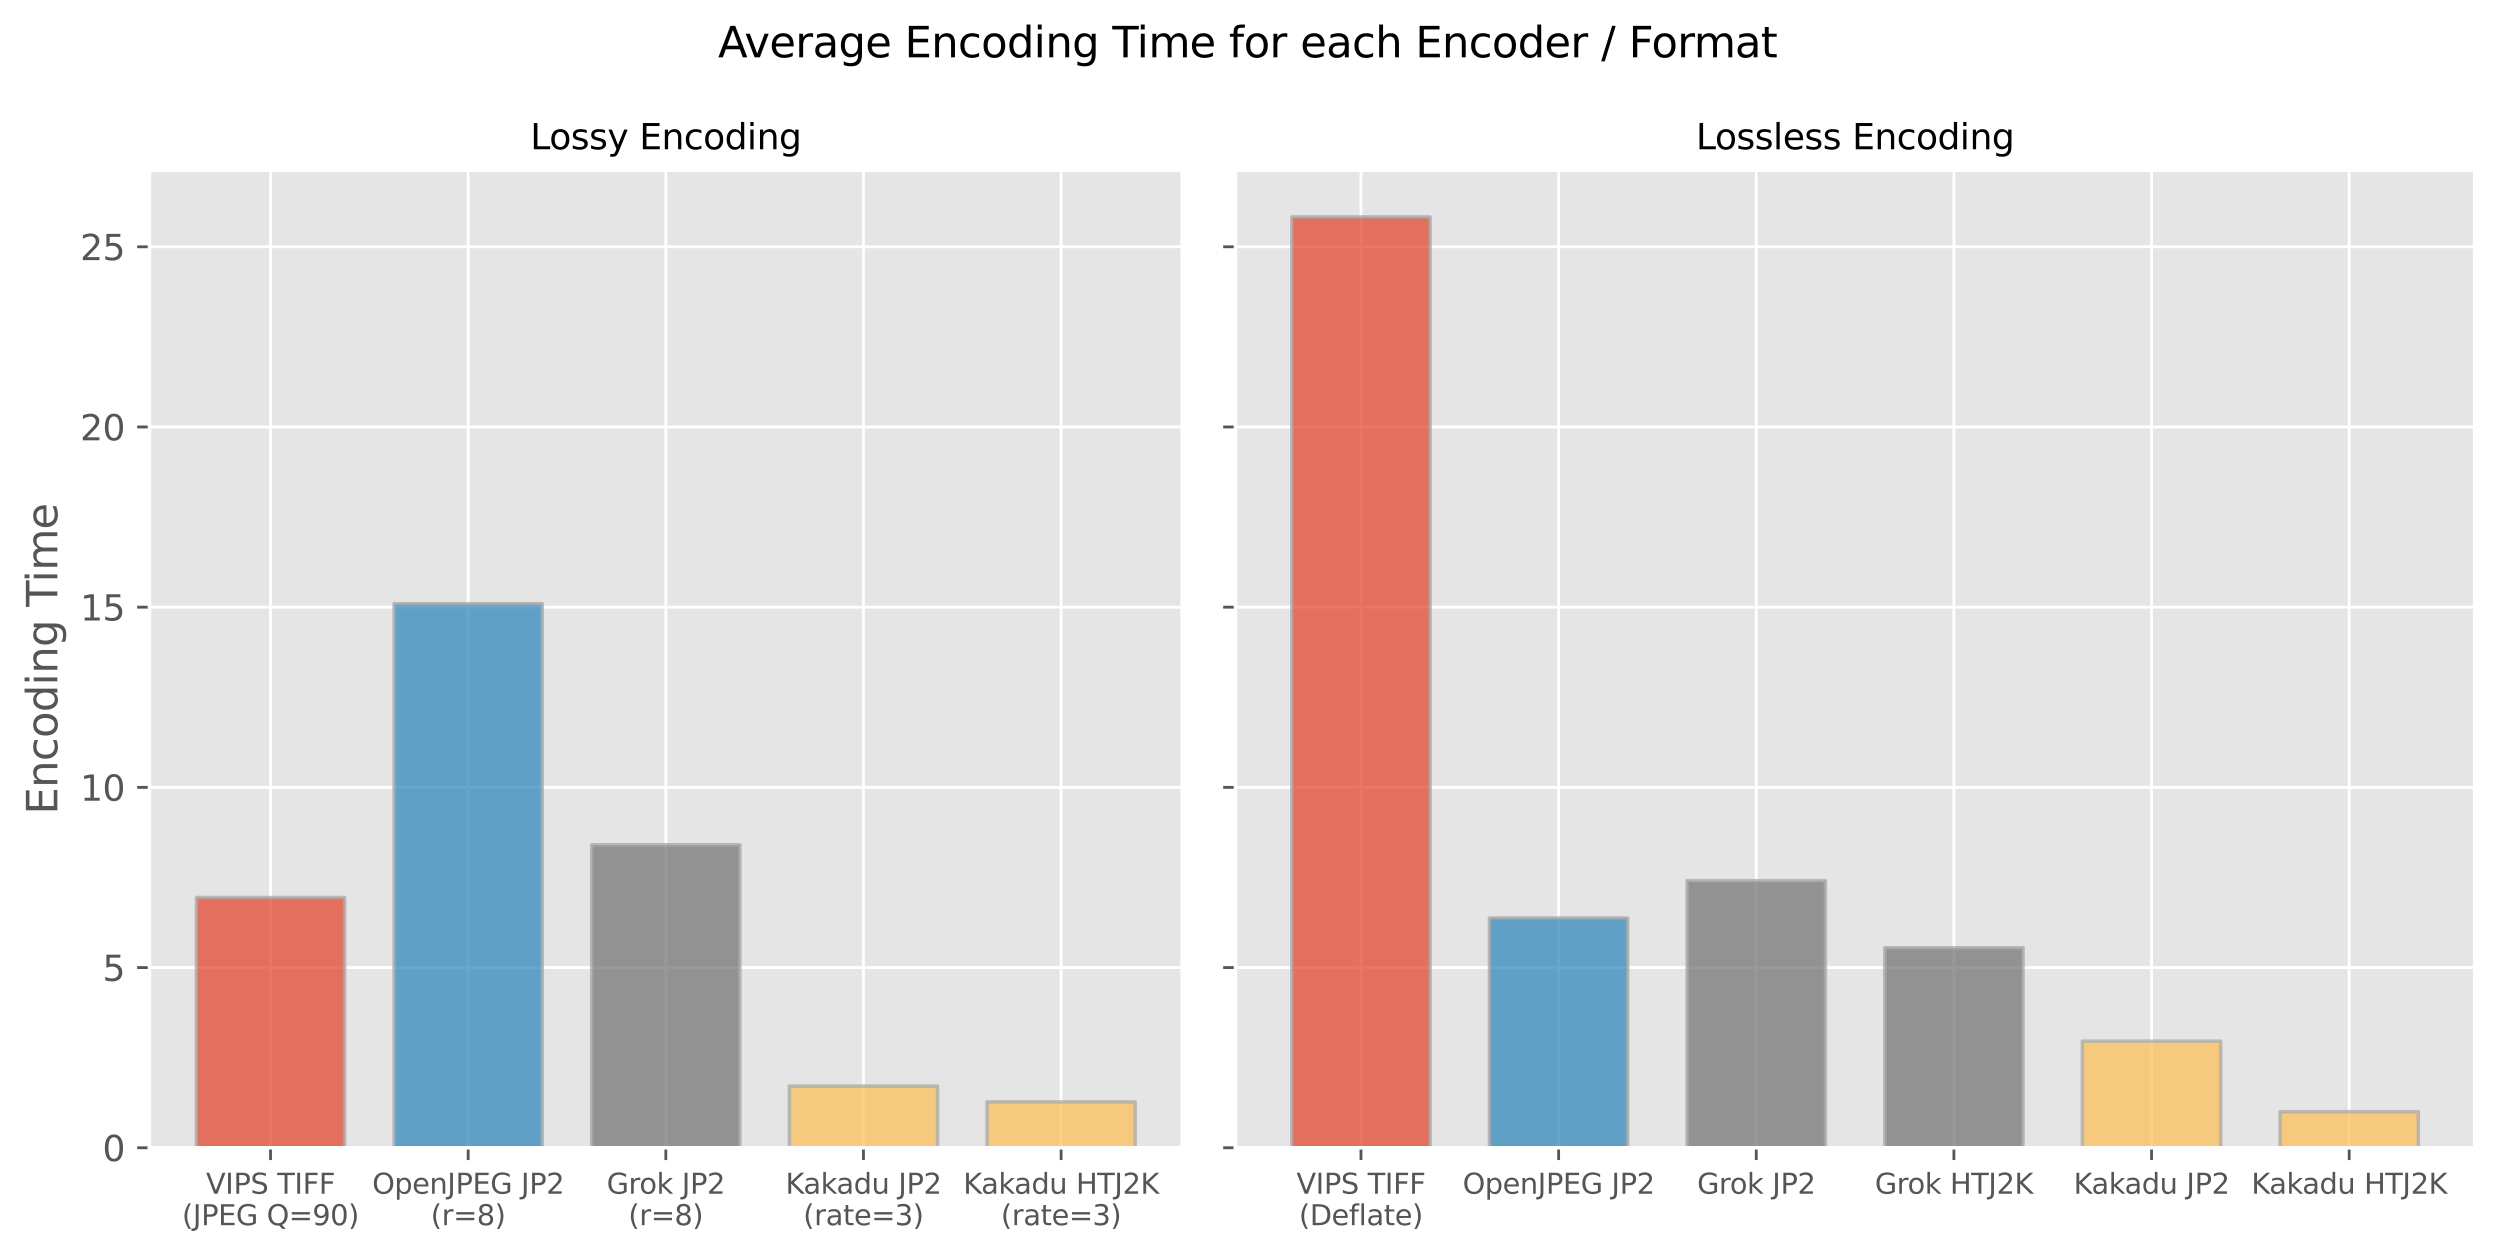 <?xml version="1.0" encoding="utf-8" standalone="no"?>
<!DOCTYPE svg PUBLIC "-//W3C//DTD SVG 1.1//EN"
  "http://www.w3.org/Graphics/SVG/1.1/DTD/svg11.dtd">
<svg xmlns:xlink="http://www.w3.org/1999/xlink" width="711.489pt" height="357.549pt" viewBox="0 0 711.489 357.549" xmlns="http://www.w3.org/2000/svg" version="1.1">
 <defs>
  <style type="text/css">*{stroke-linejoin: round; stroke-linecap: butt}</style>
 </defs>
 <g id="figure_1">
  <g id="patch_1">
   <path d="M 0 357.549 
L 711.489 357.549 
L 711.489 0 
L 0 0 
z
" style="fill: #ffffff"/>
  </g>
  <g id="axes_1">
   <g id="patch_2">
    <path d="M 42.539 326.648 
L 336.439 326.648 
L 336.439 48.48 
L 42.539 48.48 
z
" style="fill: #e5e5e5"/>
   </g>
   <g id="matplotlib.axis_1">
    <g id="xtick_1">
     <g id="line2d_1">
      <path d="M 76.991 326.648 
L 76.991 48.48 
" clip-path="url(#p2288e9f9f1)" style="fill: none; stroke: #ffffff; stroke-width: 0.8; stroke-linecap: square"/>
     </g>
     <g id="line2d_2">
      <defs>
       <path id="m361a47bf41" d="M 0 0 
L 0 3.5 
" style="stroke: #555555; stroke-width: 0.8"/>
      </defs>
      <g>
       <use xlink:href="#m361a47bf41" x="76.991" y="326.648" style="fill: #555555; stroke: #555555; stroke-width: 0.8"/>
      </g>
     </g>
     <g id="text_1">
      <!-- VIPS TIFF -->
      <g style="fill: #555555" transform="translate(58.628 339.727)scale(0.08 -0.08)">
       <defs>
        <path id="DejaVuSans-56" d="M 1831 0 
L 50 4666 
L 709 4666 
L 2188 738 
L 3669 4666 
L 4325 4666 
L 2547 0 
L 1831 0 
z
" transform="scale(0.016)"/>
        <path id="DejaVuSans-49" d="M 628 4666 
L 1259 4666 
L 1259 0 
L 628 0 
L 628 4666 
z
" transform="scale(0.016)"/>
        <path id="DejaVuSans-50" d="M 1259 4147 
L 1259 2394 
L 2053 2394 
Q 2494 2394 2734 2622 
Q 2975 2850 2975 3272 
Q 2975 3691 2734 3919 
Q 2494 4147 2053 4147 
L 1259 4147 
z
M 628 4666 
L 2053 4666 
Q 2838 4666 3239 4311 
Q 3641 3956 3641 3272 
Q 3641 2581 3239 2228 
Q 2838 1875 2053 1875 
L 1259 1875 
L 1259 0 
L 628 0 
L 628 4666 
z
" transform="scale(0.016)"/>
        <path id="DejaVuSans-53" d="M 3425 4513 
L 3425 3897 
Q 3066 4069 2747 4153 
Q 2428 4238 2131 4238 
Q 1616 4238 1336 4038 
Q 1056 3838 1056 3469 
Q 1056 3159 1242 3001 
Q 1428 2844 1947 2747 
L 2328 2669 
Q 3034 2534 3370 2195 
Q 3706 1856 3706 1288 
Q 3706 609 3251 259 
Q 2797 -91 1919 -91 
Q 1588 -91 1214 -16 
Q 841 59 441 206 
L 441 856 
Q 825 641 1194 531 
Q 1563 422 1919 422 
Q 2459 422 2753 634 
Q 3047 847 3047 1241 
Q 3047 1584 2836 1778 
Q 2625 1972 2144 2069 
L 1759 2144 
Q 1053 2284 737 2584 
Q 422 2884 422 3419 
Q 422 4038 858 4394 
Q 1294 4750 2059 4750 
Q 2388 4750 2728 4690 
Q 3069 4631 3425 4513 
z
" transform="scale(0.016)"/>
        <path id="DejaVuSans-20" transform="scale(0.016)"/>
        <path id="DejaVuSans-54" d="M -19 4666 
L 3928 4666 
L 3928 4134 
L 2272 4134 
L 2272 0 
L 1638 0 
L 1638 4134 
L -19 4134 
L -19 4666 
z
" transform="scale(0.016)"/>
        <path id="DejaVuSans-46" d="M 628 4666 
L 3309 4666 
L 3309 4134 
L 1259 4134 
L 1259 2759 
L 3109 2759 
L 3109 2228 
L 1259 2228 
L 1259 0 
L 628 0 
L 628 4666 
z
" transform="scale(0.016)"/>
       </defs>
       <use xlink:href="#DejaVuSans-56"/>
       <use xlink:href="#DejaVuSans-49" x="68.408"/>
       <use xlink:href="#DejaVuSans-50" x="97.9"/>
       <use xlink:href="#DejaVuSans-53" x="158.203"/>
       <use xlink:href="#DejaVuSans-20" x="221.68"/>
       <use xlink:href="#DejaVuSans-54" x="253.467"/>
       <use xlink:href="#DejaVuSans-49" x="314.551"/>
       <use xlink:href="#DejaVuSans-46" x="344.043"/>
       <use xlink:href="#DejaVuSans-46" x="401.562"/>
      </g>
      <!-- (JPEG Q=90) -->
      <g style="fill: #555555" transform="translate(51.789 348.685)scale(0.08 -0.08)">
       <defs>
        <path id="DejaVuSans-28" d="M 1984 4856 
Q 1566 4138 1362 3434 
Q 1159 2731 1159 2009 
Q 1159 1288 1364 580 
Q 1569 -128 1984 -844 
L 1484 -844 
Q 1016 -109 783 600 
Q 550 1309 550 2009 
Q 550 2706 781 3412 
Q 1013 4119 1484 4856 
L 1984 4856 
z
" transform="scale(0.016)"/>
        <path id="DejaVuSans-4a" d="M 628 4666 
L 1259 4666 
L 1259 325 
Q 1259 -519 939 -900 
Q 619 -1281 -91 -1281 
L -331 -1281 
L -331 -750 
L -134 -750 
Q 284 -750 456 -515 
Q 628 -281 628 325 
L 628 4666 
z
" transform="scale(0.016)"/>
        <path id="DejaVuSans-45" d="M 628 4666 
L 3578 4666 
L 3578 4134 
L 1259 4134 
L 1259 2753 
L 3481 2753 
L 3481 2222 
L 1259 2222 
L 1259 531 
L 3634 531 
L 3634 0 
L 628 0 
L 628 4666 
z
" transform="scale(0.016)"/>
        <path id="DejaVuSans-47" d="M 3809 666 
L 3809 1919 
L 2778 1919 
L 2778 2438 
L 4434 2438 
L 4434 434 
Q 4069 175 3628 42 
Q 3188 -91 2688 -91 
Q 1594 -91 976 548 
Q 359 1188 359 2328 
Q 359 3472 976 4111 
Q 1594 4750 2688 4750 
Q 3144 4750 3555 4637 
Q 3966 4525 4313 4306 
L 4313 3634 
Q 3963 3931 3569 4081 
Q 3175 4231 2741 4231 
Q 1884 4231 1454 3753 
Q 1025 3275 1025 2328 
Q 1025 1384 1454 906 
Q 1884 428 2741 428 
Q 3075 428 3337 486 
Q 3600 544 3809 666 
z
" transform="scale(0.016)"/>
        <path id="DejaVuSans-51" d="M 2522 4238 
Q 1834 4238 1429 3725 
Q 1025 3213 1025 2328 
Q 1025 1447 1429 934 
Q 1834 422 2522 422 
Q 3209 422 3611 934 
Q 4013 1447 4013 2328 
Q 4013 3213 3611 3725 
Q 3209 4238 2522 4238 
z
M 3406 84 
L 4238 -825 
L 3475 -825 
L 2784 -78 
Q 2681 -84 2626 -87 
Q 2572 -91 2522 -91 
Q 1538 -91 948 567 
Q 359 1225 359 2328 
Q 359 3434 948 4092 
Q 1538 4750 2522 4750 
Q 3503 4750 4090 4092 
Q 4678 3434 4678 2328 
Q 4678 1516 4351 937 
Q 4025 359 3406 84 
z
" transform="scale(0.016)"/>
        <path id="DejaVuSans-3d" d="M 678 2906 
L 4684 2906 
L 4684 2381 
L 678 2381 
L 678 2906 
z
M 678 1631 
L 4684 1631 
L 4684 1100 
L 678 1100 
L 678 1631 
z
" transform="scale(0.016)"/>
        <path id="DejaVuSans-39" d="M 703 97 
L 703 672 
Q 941 559 1184 500 
Q 1428 441 1663 441 
Q 2288 441 2617 861 
Q 2947 1281 2994 2138 
Q 2813 1869 2534 1725 
Q 2256 1581 1919 1581 
Q 1219 1581 811 2004 
Q 403 2428 403 3163 
Q 403 3881 828 4315 
Q 1253 4750 1959 4750 
Q 2769 4750 3195 4129 
Q 3622 3509 3622 2328 
Q 3622 1225 3098 567 
Q 2575 -91 1691 -91 
Q 1453 -91 1209 -44 
Q 966 3 703 97 
z
M 1959 2075 
Q 2384 2075 2632 2365 
Q 2881 2656 2881 3163 
Q 2881 3666 2632 3958 
Q 2384 4250 1959 4250 
Q 1534 4250 1286 3958 
Q 1038 3666 1038 3163 
Q 1038 2656 1286 2365 
Q 1534 2075 1959 2075 
z
" transform="scale(0.016)"/>
        <path id="DejaVuSans-30" d="M 2034 4250 
Q 1547 4250 1301 3770 
Q 1056 3291 1056 2328 
Q 1056 1369 1301 889 
Q 1547 409 2034 409 
Q 2525 409 2770 889 
Q 3016 1369 3016 2328 
Q 3016 3291 2770 3770 
Q 2525 4250 2034 4250 
z
M 2034 4750 
Q 2819 4750 3233 4129 
Q 3647 3509 3647 2328 
Q 3647 1150 3233 529 
Q 2819 -91 2034 -91 
Q 1250 -91 836 529 
Q 422 1150 422 2328 
Q 422 3509 836 4129 
Q 1250 4750 2034 4750 
z
" transform="scale(0.016)"/>
        <path id="DejaVuSans-29" d="M 513 4856 
L 1013 4856 
Q 1481 4119 1714 3412 
Q 1947 2706 1947 2009 
Q 1947 1309 1714 600 
Q 1481 -109 1013 -844 
L 513 -844 
Q 928 -128 1133 580 
Q 1338 1288 1338 2009 
Q 1338 2731 1133 3434 
Q 928 4138 513 4856 
z
" transform="scale(0.016)"/>
       </defs>
       <use xlink:href="#DejaVuSans-28"/>
       <use xlink:href="#DejaVuSans-4a" x="39.014"/>
       <use xlink:href="#DejaVuSans-50" x="68.506"/>
       <use xlink:href="#DejaVuSans-45" x="128.809"/>
       <use xlink:href="#DejaVuSans-47" x="191.992"/>
       <use xlink:href="#DejaVuSans-20" x="269.482"/>
       <use xlink:href="#DejaVuSans-51" x="301.27"/>
       <use xlink:href="#DejaVuSans-3d" x="379.98"/>
       <use xlink:href="#DejaVuSans-39" x="463.77"/>
       <use xlink:href="#DejaVuSans-30" x="527.393"/>
       <use xlink:href="#DejaVuSans-29" x="591.016"/>
      </g>
     </g>
    </g>
    <g id="xtick_2">
     <g id="line2d_3">
      <path d="M 133.24 326.648 
L 133.24 48.48 
" clip-path="url(#p2288e9f9f1)" style="fill: none; stroke: #ffffff; stroke-width: 0.8; stroke-linecap: square"/>
     </g>
     <g id="line2d_4">
      <g>
       <use xlink:href="#m361a47bf41" x="133.24" y="326.648" style="fill: #555555; stroke: #555555; stroke-width: 0.8"/>
      </g>
     </g>
     <g id="text_2">
      <!-- OpenJPEG JP2 -->
      <g style="fill: #555555" transform="translate(105.929 339.727)scale(0.08 -0.08)">
       <defs>
        <path id="DejaVuSans-4f" d="M 2522 4238 
Q 1834 4238 1429 3725 
Q 1025 3213 1025 2328 
Q 1025 1447 1429 934 
Q 1834 422 2522 422 
Q 3209 422 3611 934 
Q 4013 1447 4013 2328 
Q 4013 3213 3611 3725 
Q 3209 4238 2522 4238 
z
M 2522 4750 
Q 3503 4750 4090 4092 
Q 4678 3434 4678 2328 
Q 4678 1225 4090 567 
Q 3503 -91 2522 -91 
Q 1538 -91 948 565 
Q 359 1222 359 2328 
Q 359 3434 948 4092 
Q 1538 4750 2522 4750 
z
" transform="scale(0.016)"/>
        <path id="DejaVuSans-70" d="M 1159 525 
L 1159 -1331 
L 581 -1331 
L 581 3500 
L 1159 3500 
L 1159 2969 
Q 1341 3281 1617 3432 
Q 1894 3584 2278 3584 
Q 2916 3584 3314 3078 
Q 3713 2572 3713 1747 
Q 3713 922 3314 415 
Q 2916 -91 2278 -91 
Q 1894 -91 1617 61 
Q 1341 213 1159 525 
z
M 3116 1747 
Q 3116 2381 2855 2742 
Q 2594 3103 2138 3103 
Q 1681 3103 1420 2742 
Q 1159 2381 1159 1747 
Q 1159 1113 1420 752 
Q 1681 391 2138 391 
Q 2594 391 2855 752 
Q 3116 1113 3116 1747 
z
" transform="scale(0.016)"/>
        <path id="DejaVuSans-65" d="M 3597 1894 
L 3597 1613 
L 953 1613 
Q 991 1019 1311 708 
Q 1631 397 2203 397 
Q 2534 397 2845 478 
Q 3156 559 3463 722 
L 3463 178 
Q 3153 47 2828 -22 
Q 2503 -91 2169 -91 
Q 1331 -91 842 396 
Q 353 884 353 1716 
Q 353 2575 817 3079 
Q 1281 3584 2069 3584 
Q 2775 3584 3186 3129 
Q 3597 2675 3597 1894 
z
M 3022 2063 
Q 3016 2534 2758 2815 
Q 2500 3097 2075 3097 
Q 1594 3097 1305 2825 
Q 1016 2553 972 2059 
L 3022 2063 
z
" transform="scale(0.016)"/>
        <path id="DejaVuSans-6e" d="M 3513 2113 
L 3513 0 
L 2938 0 
L 2938 2094 
Q 2938 2591 2744 2837 
Q 2550 3084 2163 3084 
Q 1697 3084 1428 2787 
Q 1159 2491 1159 1978 
L 1159 0 
L 581 0 
L 581 3500 
L 1159 3500 
L 1159 2956 
Q 1366 3272 1645 3428 
Q 1925 3584 2291 3584 
Q 2894 3584 3203 3211 
Q 3513 2838 3513 2113 
z
" transform="scale(0.016)"/>
        <path id="DejaVuSans-32" d="M 1228 531 
L 3431 531 
L 3431 0 
L 469 0 
L 469 531 
Q 828 903 1448 1529 
Q 2069 2156 2228 2338 
Q 2531 2678 2651 2914 
Q 2772 3150 2772 3378 
Q 2772 3750 2511 3984 
Q 2250 4219 1831 4219 
Q 1534 4219 1204 4116 
Q 875 4013 500 3803 
L 500 4441 
Q 881 4594 1212 4672 
Q 1544 4750 1819 4750 
Q 2544 4750 2975 4387 
Q 3406 4025 3406 3419 
Q 3406 3131 3298 2873 
Q 3191 2616 2906 2266 
Q 2828 2175 2409 1742 
Q 1991 1309 1228 531 
z
" transform="scale(0.016)"/>
       </defs>
       <use xlink:href="#DejaVuSans-4f"/>
       <use xlink:href="#DejaVuSans-70" x="78.711"/>
       <use xlink:href="#DejaVuSans-65" x="142.188"/>
       <use xlink:href="#DejaVuSans-6e" x="203.711"/>
       <use xlink:href="#DejaVuSans-4a" x="267.09"/>
       <use xlink:href="#DejaVuSans-50" x="296.582"/>
       <use xlink:href="#DejaVuSans-45" x="356.885"/>
       <use xlink:href="#DejaVuSans-47" x="420.068"/>
       <use xlink:href="#DejaVuSans-20" x="497.559"/>
       <use xlink:href="#DejaVuSans-4a" x="529.346"/>
       <use xlink:href="#DejaVuSans-50" x="558.838"/>
       <use xlink:href="#DejaVuSans-32" x="619.141"/>
      </g>
      <!-- (r=8) -->
      <g style="fill: #555555" transform="translate(122.577 348.685)scale(0.08 -0.08)">
       <defs>
        <path id="DejaVuSans-72" d="M 2631 2963 
Q 2534 3019 2420 3045 
Q 2306 3072 2169 3072 
Q 1681 3072 1420 2755 
Q 1159 2438 1159 1844 
L 1159 0 
L 581 0 
L 581 3500 
L 1159 3500 
L 1159 2956 
Q 1341 3275 1631 3429 
Q 1922 3584 2338 3584 
Q 2397 3584 2469 3576 
Q 2541 3569 2628 3553 
L 2631 2963 
z
" transform="scale(0.016)"/>
        <path id="DejaVuSans-38" d="M 2034 2216 
Q 1584 2216 1326 1975 
Q 1069 1734 1069 1313 
Q 1069 891 1326 650 
Q 1584 409 2034 409 
Q 2484 409 2743 651 
Q 3003 894 3003 1313 
Q 3003 1734 2745 1975 
Q 2488 2216 2034 2216 
z
M 1403 2484 
Q 997 2584 770 2862 
Q 544 3141 544 3541 
Q 544 4100 942 4425 
Q 1341 4750 2034 4750 
Q 2731 4750 3128 4425 
Q 3525 4100 3525 3541 
Q 3525 3141 3298 2862 
Q 3072 2584 2669 2484 
Q 3125 2378 3379 2068 
Q 3634 1759 3634 1313 
Q 3634 634 3220 271 
Q 2806 -91 2034 -91 
Q 1263 -91 848 271 
Q 434 634 434 1313 
Q 434 1759 690 2068 
Q 947 2378 1403 2484 
z
M 1172 3481 
Q 1172 3119 1398 2916 
Q 1625 2713 2034 2713 
Q 2441 2713 2670 2916 
Q 2900 3119 2900 3481 
Q 2900 3844 2670 4047 
Q 2441 4250 2034 4250 
Q 1625 4250 1398 4047 
Q 1172 3844 1172 3481 
z
" transform="scale(0.016)"/>
       </defs>
       <use xlink:href="#DejaVuSans-28"/>
       <use xlink:href="#DejaVuSans-72" x="39.014"/>
       <use xlink:href="#DejaVuSans-3d" x="80.127"/>
       <use xlink:href="#DejaVuSans-38" x="163.916"/>
       <use xlink:href="#DejaVuSans-29" x="227.539"/>
      </g>
     </g>
    </g>
    <g id="xtick_3">
     <g id="line2d_5">
      <path d="M 189.489 326.648 
L 189.489 48.48 
" clip-path="url(#p2288e9f9f1)" style="fill: none; stroke: #ffffff; stroke-width: 0.8; stroke-linecap: square"/>
     </g>
     <g id="line2d_6">
      <g>
       <use xlink:href="#m361a47bf41" x="189.489" y="326.648" style="fill: #555555; stroke: #555555; stroke-width: 0.8"/>
      </g>
     </g>
     <g id="text_3">
      <!-- Grok JP2 -->
      <g style="fill: #555555" transform="translate(172.663 339.727)scale(0.08 -0.08)">
       <defs>
        <path id="DejaVuSans-6f" d="M 1959 3097 
Q 1497 3097 1228 2736 
Q 959 2375 959 1747 
Q 959 1119 1226 758 
Q 1494 397 1959 397 
Q 2419 397 2687 759 
Q 2956 1122 2956 1747 
Q 2956 2369 2687 2733 
Q 2419 3097 1959 3097 
z
M 1959 3584 
Q 2709 3584 3137 3096 
Q 3566 2609 3566 1747 
Q 3566 888 3137 398 
Q 2709 -91 1959 -91 
Q 1206 -91 779 398 
Q 353 888 353 1747 
Q 353 2609 779 3096 
Q 1206 3584 1959 3584 
z
" transform="scale(0.016)"/>
        <path id="DejaVuSans-6b" d="M 581 4863 
L 1159 4863 
L 1159 1991 
L 2875 3500 
L 3609 3500 
L 1753 1863 
L 3688 0 
L 2938 0 
L 1159 1709 
L 1159 0 
L 581 0 
L 581 4863 
z
" transform="scale(0.016)"/>
       </defs>
       <use xlink:href="#DejaVuSans-47"/>
       <use xlink:href="#DejaVuSans-72" x="77.49"/>
       <use xlink:href="#DejaVuSans-6f" x="116.354"/>
       <use xlink:href="#DejaVuSans-6b" x="177.535"/>
       <use xlink:href="#DejaVuSans-20" x="235.445"/>
       <use xlink:href="#DejaVuSans-4a" x="267.232"/>
       <use xlink:href="#DejaVuSans-50" x="296.725"/>
       <use xlink:href="#DejaVuSans-32" x="357.027"/>
      </g>
      <!-- (r=8) -->
      <g style="fill: #555555" transform="translate(178.826 348.685)scale(0.08 -0.08)">
       <use xlink:href="#DejaVuSans-28"/>
       <use xlink:href="#DejaVuSans-72" x="39.014"/>
       <use xlink:href="#DejaVuSans-3d" x="80.127"/>
       <use xlink:href="#DejaVuSans-38" x="163.916"/>
       <use xlink:href="#DejaVuSans-29" x="227.539"/>
      </g>
     </g>
    </g>
    <g id="xtick_4">
     <g id="line2d_7">
      <path d="M 245.737 326.648 
L 245.737 48.48 
" clip-path="url(#p2288e9f9f1)" style="fill: none; stroke: #ffffff; stroke-width: 0.8; stroke-linecap: square"/>
     </g>
     <g id="line2d_8">
      <g>
       <use xlink:href="#m361a47bf41" x="245.737" y="326.648" style="fill: #555555; stroke: #555555; stroke-width: 0.8"/>
      </g>
     </g>
     <g id="text_4">
      <!-- Kakadu JP2 -->
      <g style="fill: #555555" transform="translate(223.553 339.727)scale(0.08 -0.08)">
       <defs>
        <path id="DejaVuSans-4b" d="M 628 4666 
L 1259 4666 
L 1259 2694 
L 3353 4666 
L 4166 4666 
L 1850 2491 
L 4331 0 
L 3500 0 
L 1259 2247 
L 1259 0 
L 628 0 
L 628 4666 
z
" transform="scale(0.016)"/>
        <path id="DejaVuSans-61" d="M 2194 1759 
Q 1497 1759 1228 1600 
Q 959 1441 959 1056 
Q 959 750 1161 570 
Q 1363 391 1709 391 
Q 2188 391 2477 730 
Q 2766 1069 2766 1631 
L 2766 1759 
L 2194 1759 
z
M 3341 1997 
L 3341 0 
L 2766 0 
L 2766 531 
Q 2569 213 2275 61 
Q 1981 -91 1556 -91 
Q 1019 -91 701 211 
Q 384 513 384 1019 
Q 384 1609 779 1909 
Q 1175 2209 1959 2209 
L 2766 2209 
L 2766 2266 
Q 2766 2663 2505 2880 
Q 2244 3097 1772 3097 
Q 1472 3097 1187 3025 
Q 903 2953 641 2809 
L 641 3341 
Q 956 3463 1253 3523 
Q 1550 3584 1831 3584 
Q 2591 3584 2966 3190 
Q 3341 2797 3341 1997 
z
" transform="scale(0.016)"/>
        <path id="DejaVuSans-64" d="M 2906 2969 
L 2906 4863 
L 3481 4863 
L 3481 0 
L 2906 0 
L 2906 525 
Q 2725 213 2448 61 
Q 2172 -91 1784 -91 
Q 1150 -91 751 415 
Q 353 922 353 1747 
Q 353 2572 751 3078 
Q 1150 3584 1784 3584 
Q 2172 3584 2448 3432 
Q 2725 3281 2906 2969 
z
M 947 1747 
Q 947 1113 1208 752 
Q 1469 391 1925 391 
Q 2381 391 2643 752 
Q 2906 1113 2906 1747 
Q 2906 2381 2643 2742 
Q 2381 3103 1925 3103 
Q 1469 3103 1208 2742 
Q 947 2381 947 1747 
z
" transform="scale(0.016)"/>
        <path id="DejaVuSans-75" d="M 544 1381 
L 544 3500 
L 1119 3500 
L 1119 1403 
Q 1119 906 1312 657 
Q 1506 409 1894 409 
Q 2359 409 2629 706 
Q 2900 1003 2900 1516 
L 2900 3500 
L 3475 3500 
L 3475 0 
L 2900 0 
L 2900 538 
Q 2691 219 2414 64 
Q 2138 -91 1772 -91 
Q 1169 -91 856 284 
Q 544 659 544 1381 
z
M 1991 3584 
L 1991 3584 
z
" transform="scale(0.016)"/>
       </defs>
       <use xlink:href="#DejaVuSans-4b"/>
       <use xlink:href="#DejaVuSans-61" x="63.826"/>
       <use xlink:href="#DejaVuSans-6b" x="125.105"/>
       <use xlink:href="#DejaVuSans-61" x="181.266"/>
       <use xlink:href="#DejaVuSans-64" x="242.545"/>
       <use xlink:href="#DejaVuSans-75" x="306.021"/>
       <use xlink:href="#DejaVuSans-20" x="369.4"/>
       <use xlink:href="#DejaVuSans-4a" x="401.188"/>
       <use xlink:href="#DejaVuSans-50" x="430.68"/>
       <use xlink:href="#DejaVuSans-32" x="490.982"/>
      </g>
      <!-- (rate=3) -->
      <g style="fill: #555555" transform="translate(228.594 348.685)scale(0.08 -0.08)">
       <defs>
        <path id="DejaVuSans-74" d="M 1172 4494 
L 1172 3500 
L 2356 3500 
L 2356 3053 
L 1172 3053 
L 1172 1153 
Q 1172 725 1289 603 
Q 1406 481 1766 481 
L 2356 481 
L 2356 0 
L 1766 0 
Q 1100 0 847 248 
Q 594 497 594 1153 
L 594 3053 
L 172 3053 
L 172 3500 
L 594 3500 
L 594 4494 
L 1172 4494 
z
" transform="scale(0.016)"/>
        <path id="DejaVuSans-33" d="M 2597 2516 
Q 3050 2419 3304 2112 
Q 3559 1806 3559 1356 
Q 3559 666 3084 287 
Q 2609 -91 1734 -91 
Q 1441 -91 1130 -33 
Q 819 25 488 141 
L 488 750 
Q 750 597 1062 519 
Q 1375 441 1716 441 
Q 2309 441 2620 675 
Q 2931 909 2931 1356 
Q 2931 1769 2642 2001 
Q 2353 2234 1838 2234 
L 1294 2234 
L 1294 2753 
L 1863 2753 
Q 2328 2753 2575 2939 
Q 2822 3125 2822 3475 
Q 2822 3834 2567 4026 
Q 2313 4219 1838 4219 
Q 1578 4219 1281 4162 
Q 984 4106 628 3988 
L 628 4550 
Q 988 4650 1302 4700 
Q 1616 4750 1894 4750 
Q 2613 4750 3031 4423 
Q 3450 4097 3450 3541 
Q 3450 3153 3228 2886 
Q 3006 2619 2597 2516 
z
" transform="scale(0.016)"/>
       </defs>
       <use xlink:href="#DejaVuSans-28"/>
       <use xlink:href="#DejaVuSans-72" x="39.014"/>
       <use xlink:href="#DejaVuSans-61" x="80.127"/>
       <use xlink:href="#DejaVuSans-74" x="141.406"/>
       <use xlink:href="#DejaVuSans-65" x="180.615"/>
       <use xlink:href="#DejaVuSans-3d" x="242.139"/>
       <use xlink:href="#DejaVuSans-33" x="325.928"/>
       <use xlink:href="#DejaVuSans-29" x="389.551"/>
      </g>
     </g>
    </g>
    <g id="xtick_5">
     <g id="line2d_9">
      <path d="M 301.986 326.648 
L 301.986 48.48 
" clip-path="url(#p2288e9f9f1)" style="fill: none; stroke: #ffffff; stroke-width: 0.8; stroke-linecap: square"/>
     </g>
     <g id="line2d_10">
      <g>
       <use xlink:href="#m361a47bf41" x="301.986" y="326.648" style="fill: #555555; stroke: #555555; stroke-width: 0.8"/>
      </g>
     </g>
     <g id="text_5">
      <!-- Kakadu HTJ2K -->
      <g style="fill: #555555" transform="translate(274.139 339.727)scale(0.08 -0.08)">
       <defs>
        <path id="DejaVuSans-48" d="M 628 4666 
L 1259 4666 
L 1259 2753 
L 3553 2753 
L 3553 4666 
L 4184 4666 
L 4184 0 
L 3553 0 
L 3553 2222 
L 1259 2222 
L 1259 0 
L 628 0 
L 628 4666 
z
" transform="scale(0.016)"/>
       </defs>
       <use xlink:href="#DejaVuSans-4b"/>
       <use xlink:href="#DejaVuSans-61" x="63.826"/>
       <use xlink:href="#DejaVuSans-6b" x="125.105"/>
       <use xlink:href="#DejaVuSans-61" x="181.266"/>
       <use xlink:href="#DejaVuSans-64" x="242.545"/>
       <use xlink:href="#DejaVuSans-75" x="306.021"/>
       <use xlink:href="#DejaVuSans-20" x="369.4"/>
       <use xlink:href="#DejaVuSans-48" x="401.188"/>
       <use xlink:href="#DejaVuSans-54" x="476.383"/>
       <use xlink:href="#DejaVuSans-4a" x="537.467"/>
       <use xlink:href="#DejaVuSans-32" x="566.959"/>
       <use xlink:href="#DejaVuSans-4b" x="630.582"/>
      </g>
      <!-- (rate=3) -->
      <g style="fill: #555555" transform="translate(284.843 348.685)scale(0.08 -0.08)">
       <use xlink:href="#DejaVuSans-28"/>
       <use xlink:href="#DejaVuSans-72" x="39.014"/>
       <use xlink:href="#DejaVuSans-61" x="80.127"/>
       <use xlink:href="#DejaVuSans-74" x="141.406"/>
       <use xlink:href="#DejaVuSans-65" x="180.615"/>
       <use xlink:href="#DejaVuSans-3d" x="242.139"/>
       <use xlink:href="#DejaVuSans-33" x="325.928"/>
       <use xlink:href="#DejaVuSans-29" x="389.551"/>
      </g>
     </g>
    </g>
   </g>
   <g id="matplotlib.axis_2">
    <g id="ytick_1">
     <g id="line2d_11">
      <path d="M 42.539 326.648 
L 336.439 326.648 
" clip-path="url(#p2288e9f9f1)" style="fill: none; stroke: #ffffff; stroke-width: 0.8; stroke-linecap: square"/>
     </g>
     <g id="line2d_12">
      <defs>
       <path id="m542a3a610b" d="M 0 0 
L -3.5 0 
" style="stroke: #555555; stroke-width: 0.8"/>
      </defs>
      <g>
       <use xlink:href="#m542a3a610b" x="42.539" y="326.648" style="fill: #555555; stroke: #555555; stroke-width: 0.8"/>
      </g>
     </g>
     <g id="text_6">
      <!-- 0 -->
      <g style="fill: #555555" transform="translate(29.176 330.447)scale(0.1 -0.1)">
       <use xlink:href="#DejaVuSans-30"/>
      </g>
     </g>
    </g>
    <g id="ytick_2">
     <g id="line2d_13">
      <path d="M 42.539 275.365 
L 336.439 275.365 
" clip-path="url(#p2288e9f9f1)" style="fill: none; stroke: #ffffff; stroke-width: 0.8; stroke-linecap: square"/>
     </g>
     <g id="line2d_14">
      <g>
       <use xlink:href="#m542a3a610b" x="42.539" y="275.365" style="fill: #555555; stroke: #555555; stroke-width: 0.8"/>
      </g>
     </g>
     <g id="text_7">
      <!-- 5 -->
      <g style="fill: #555555" transform="translate(29.176 279.164)scale(0.1 -0.1)">
       <defs>
        <path id="DejaVuSans-35" d="M 691 4666 
L 3169 4666 
L 3169 4134 
L 1269 4134 
L 1269 2991 
Q 1406 3038 1543 3061 
Q 1681 3084 1819 3084 
Q 2600 3084 3056 2656 
Q 3513 2228 3513 1497 
Q 3513 744 3044 326 
Q 2575 -91 1722 -91 
Q 1428 -91 1123 -41 
Q 819 9 494 109 
L 494 744 
Q 775 591 1075 516 
Q 1375 441 1709 441 
Q 2250 441 2565 725 
Q 2881 1009 2881 1497 
Q 2881 1984 2565 2268 
Q 2250 2553 1709 2553 
Q 1456 2553 1204 2497 
Q 953 2441 691 2322 
L 691 4666 
z
" transform="scale(0.016)"/>
       </defs>
       <use xlink:href="#DejaVuSans-35"/>
      </g>
     </g>
    </g>
    <g id="ytick_3">
     <g id="line2d_15">
      <path d="M 42.539 224.081 
L 336.439 224.081 
" clip-path="url(#p2288e9f9f1)" style="fill: none; stroke: #ffffff; stroke-width: 0.8; stroke-linecap: square"/>
     </g>
     <g id="line2d_16">
      <g>
       <use xlink:href="#m542a3a610b" x="42.539" y="224.081" style="fill: #555555; stroke: #555555; stroke-width: 0.8"/>
      </g>
     </g>
     <g id="text_8">
      <!-- 10 -->
      <g style="fill: #555555" transform="translate(22.814 227.88)scale(0.1 -0.1)">
       <defs>
        <path id="DejaVuSans-31" d="M 794 531 
L 1825 531 
L 1825 4091 
L 703 3866 
L 703 4441 
L 1819 4666 
L 2450 4666 
L 2450 531 
L 3481 531 
L 3481 0 
L 794 0 
L 794 531 
z
" transform="scale(0.016)"/>
       </defs>
       <use xlink:href="#DejaVuSans-31"/>
       <use xlink:href="#DejaVuSans-30" x="63.623"/>
      </g>
     </g>
    </g>
    <g id="ytick_4">
     <g id="line2d_17">
      <path d="M 42.539 172.798 
L 336.439 172.798 
" clip-path="url(#p2288e9f9f1)" style="fill: none; stroke: #ffffff; stroke-width: 0.8; stroke-linecap: square"/>
     </g>
     <g id="line2d_18">
      <g>
       <use xlink:href="#m542a3a610b" x="42.539" y="172.798" style="fill: #555555; stroke: #555555; stroke-width: 0.8"/>
      </g>
     </g>
     <g id="text_9">
      <!-- 15 -->
      <g style="fill: #555555" transform="translate(22.814 176.597)scale(0.1 -0.1)">
       <use xlink:href="#DejaVuSans-31"/>
       <use xlink:href="#DejaVuSans-35" x="63.623"/>
      </g>
     </g>
    </g>
    <g id="ytick_5">
     <g id="line2d_19">
      <path d="M 42.539 121.514 
L 336.439 121.514 
" clip-path="url(#p2288e9f9f1)" style="fill: none; stroke: #ffffff; stroke-width: 0.8; stroke-linecap: square"/>
     </g>
     <g id="line2d_20">
      <g>
       <use xlink:href="#m542a3a610b" x="42.539" y="121.514" style="fill: #555555; stroke: #555555; stroke-width: 0.8"/>
      </g>
     </g>
     <g id="text_10">
      <!-- 20 -->
      <g style="fill: #555555" transform="translate(22.814 125.314)scale(0.1 -0.1)">
       <use xlink:href="#DejaVuSans-32"/>
       <use xlink:href="#DejaVuSans-30" x="63.623"/>
      </g>
     </g>
    </g>
    <g id="ytick_6">
     <g id="line2d_21">
      <path d="M 42.539 70.231 
L 336.439 70.231 
" clip-path="url(#p2288e9f9f1)" style="fill: none; stroke: #ffffff; stroke-width: 0.8; stroke-linecap: square"/>
     </g>
     <g id="line2d_22">
      <g>
       <use xlink:href="#m542a3a610b" x="42.539" y="70.231" style="fill: #555555; stroke: #555555; stroke-width: 0.8"/>
      </g>
     </g>
     <g id="text_11">
      <!-- 25 -->
      <g style="fill: #555555" transform="translate(22.814 74.03)scale(0.1 -0.1)">
       <use xlink:href="#DejaVuSans-32"/>
       <use xlink:href="#DejaVuSans-35" x="63.623"/>
      </g>
     </g>
    </g>
    <g id="text_12">
     <!-- Encoding Time -->
     <g style="fill: #555555" transform="translate(16.318 231.803)rotate(-90)scale(0.12 -0.12)">
      <defs>
       <path id="DejaVuSans-63" d="M 3122 3366 
L 3122 2828 
Q 2878 2963 2633 3030 
Q 2388 3097 2138 3097 
Q 1578 3097 1268 2742 
Q 959 2388 959 1747 
Q 959 1106 1268 751 
Q 1578 397 2138 397 
Q 2388 397 2633 464 
Q 2878 531 3122 666 
L 3122 134 
Q 2881 22 2623 -34 
Q 2366 -91 2075 -91 
Q 1284 -91 818 406 
Q 353 903 353 1747 
Q 353 2603 823 3093 
Q 1294 3584 2113 3584 
Q 2378 3584 2631 3529 
Q 2884 3475 3122 3366 
z
" transform="scale(0.016)"/>
       <path id="DejaVuSans-69" d="M 603 3500 
L 1178 3500 
L 1178 0 
L 603 0 
L 603 3500 
z
M 603 4863 
L 1178 4863 
L 1178 4134 
L 603 4134 
L 603 4863 
z
" transform="scale(0.016)"/>
       <path id="DejaVuSans-67" d="M 2906 1791 
Q 2906 2416 2648 2759 
Q 2391 3103 1925 3103 
Q 1463 3103 1205 2759 
Q 947 2416 947 1791 
Q 947 1169 1205 825 
Q 1463 481 1925 481 
Q 2391 481 2648 825 
Q 2906 1169 2906 1791 
z
M 3481 434 
Q 3481 -459 3084 -895 
Q 2688 -1331 1869 -1331 
Q 1566 -1331 1297 -1286 
Q 1028 -1241 775 -1147 
L 775 -588 
Q 1028 -725 1275 -790 
Q 1522 -856 1778 -856 
Q 2344 -856 2625 -561 
Q 2906 -266 2906 331 
L 2906 616 
Q 2728 306 2450 153 
Q 2172 0 1784 0 
Q 1141 0 747 490 
Q 353 981 353 1791 
Q 353 2603 747 3093 
Q 1141 3584 1784 3584 
Q 2172 3584 2450 3431 
Q 2728 3278 2906 2969 
L 2906 3500 
L 3481 3500 
L 3481 434 
z
" transform="scale(0.016)"/>
       <path id="DejaVuSans-6d" d="M 3328 2828 
Q 3544 3216 3844 3400 
Q 4144 3584 4550 3584 
Q 5097 3584 5394 3201 
Q 5691 2819 5691 2113 
L 5691 0 
L 5113 0 
L 5113 2094 
Q 5113 2597 4934 2840 
Q 4756 3084 4391 3084 
Q 3944 3084 3684 2787 
Q 3425 2491 3425 1978 
L 3425 0 
L 2847 0 
L 2847 2094 
Q 2847 2600 2669 2842 
Q 2491 3084 2119 3084 
Q 1678 3084 1418 2786 
Q 1159 2488 1159 1978 
L 1159 0 
L 581 0 
L 581 3500 
L 1159 3500 
L 1159 2956 
Q 1356 3278 1631 3431 
Q 1906 3584 2284 3584 
Q 2666 3584 2933 3390 
Q 3200 3197 3328 2828 
z
" transform="scale(0.016)"/>
      </defs>
      <use xlink:href="#DejaVuSans-45"/>
      <use xlink:href="#DejaVuSans-6e" x="63.184"/>
      <use xlink:href="#DejaVuSans-63" x="126.562"/>
      <use xlink:href="#DejaVuSans-6f" x="181.543"/>
      <use xlink:href="#DejaVuSans-64" x="242.725"/>
      <use xlink:href="#DejaVuSans-69" x="306.201"/>
      <use xlink:href="#DejaVuSans-6e" x="333.984"/>
      <use xlink:href="#DejaVuSans-67" x="397.363"/>
      <use xlink:href="#DejaVuSans-20" x="460.84"/>
      <use xlink:href="#DejaVuSans-54" x="492.627"/>
      <use xlink:href="#DejaVuSans-69" x="550.586"/>
      <use xlink:href="#DejaVuSans-6d" x="578.369"/>
      <use xlink:href="#DejaVuSans-65" x="675.781"/>
     </g>
    </g>
   </g>
   <g id="patch_3">
    <path d="M 55.898 326.648 
L 98.084 326.648 
L 98.084 255.422 
L 55.898 255.422 
z
" clip-path="url(#p2288e9f9f1)" style="fill: #e24a33; opacity: 0.75; stroke: #a9a9a9; stroke-linejoin: miter"/>
   </g>
   <g id="patch_4">
    <path d="M 112.147 326.648 
L 154.333 326.648 
L 154.333 171.791 
L 112.147 171.791 
z
" clip-path="url(#p2288e9f9f1)" style="fill: #348abd; opacity: 0.75; stroke: #a9a9a9; stroke-linejoin: miter"/>
   </g>
   <g id="patch_5">
    <path d="M 168.395 326.648 
L 210.582 326.648 
L 210.582 240.41 
L 168.395 240.41 
z
" clip-path="url(#p2288e9f9f1)" style="fill: #777777; opacity: 0.75; stroke: #a9a9a9; stroke-linejoin: miter"/>
   </g>
   <g id="patch_6">
    <path d="M 224.644 326.648 
L 266.831 326.648 
L 266.831 309.099 
L 224.644 309.099 
z
" clip-path="url(#p2288e9f9f1)" style="fill: #fbc15e; opacity: 0.75; stroke: #a9a9a9; stroke-linejoin: miter"/>
   </g>
   <g id="patch_7">
    <path d="M 280.893 326.648 
L 323.079 326.648 
L 323.079 313.598 
L 280.893 313.598 
z
" clip-path="url(#p2288e9f9f1)" style="fill: #fbc15e; opacity: 0.75; stroke: #a9a9a9; stroke-linejoin: miter"/>
   </g>
   <g id="patch_8">
    <path d="M 42.539 326.648 
L 42.539 48.48 
" style="fill: none; stroke: #ffffff; stroke-linejoin: miter; stroke-linecap: square"/>
   </g>
   <g id="patch_9">
    <path d="M 336.439 326.648 
L 336.439 48.48 
" style="fill: none; stroke: #ffffff; stroke-linejoin: miter; stroke-linecap: square"/>
   </g>
   <g id="patch_10">
    <path d="M 42.539 326.648 
L 336.439 326.648 
" style="fill: none; stroke: #ffffff; stroke-linejoin: miter; stroke-linecap: square"/>
   </g>
   <g id="patch_11">
    <path d="M 42.539 48.48 
L 336.439 48.48 
" style="fill: none; stroke: #ffffff; stroke-linejoin: miter; stroke-linecap: square"/>
   </g>
   <g id="text_13">
    <!-- Lossy Encoding -->
    <g transform="translate(150.93 42.48)scale(0.1 -0.1)">
     <defs>
      <path id="DejaVuSans-4c" d="M 628 4666 
L 1259 4666 
L 1259 531 
L 3531 531 
L 3531 0 
L 628 0 
L 628 4666 
z
" transform="scale(0.016)"/>
      <path id="DejaVuSans-73" d="M 2834 3397 
L 2834 2853 
Q 2591 2978 2328 3040 
Q 2066 3103 1784 3103 
Q 1356 3103 1142 2972 
Q 928 2841 928 2578 
Q 928 2378 1081 2264 
Q 1234 2150 1697 2047 
L 1894 2003 
Q 2506 1872 2764 1633 
Q 3022 1394 3022 966 
Q 3022 478 2636 193 
Q 2250 -91 1575 -91 
Q 1294 -91 989 -36 
Q 684 19 347 128 
L 347 722 
Q 666 556 975 473 
Q 1284 391 1588 391 
Q 1994 391 2212 530 
Q 2431 669 2431 922 
Q 2431 1156 2273 1281 
Q 2116 1406 1581 1522 
L 1381 1569 
Q 847 1681 609 1914 
Q 372 2147 372 2553 
Q 372 3047 722 3315 
Q 1072 3584 1716 3584 
Q 2034 3584 2315 3537 
Q 2597 3491 2834 3397 
z
" transform="scale(0.016)"/>
      <path id="DejaVuSans-79" d="M 2059 -325 
Q 1816 -950 1584 -1140 
Q 1353 -1331 966 -1331 
L 506 -1331 
L 506 -850 
L 844 -850 
Q 1081 -850 1212 -737 
Q 1344 -625 1503 -206 
L 1606 56 
L 191 3500 
L 800 3500 
L 1894 763 
L 2988 3500 
L 3597 3500 
L 2059 -325 
z
" transform="scale(0.016)"/>
     </defs>
     <use xlink:href="#DejaVuSans-4c"/>
     <use xlink:href="#DejaVuSans-6f" x="53.963"/>
     <use xlink:href="#DejaVuSans-73" x="115.145"/>
     <use xlink:href="#DejaVuSans-73" x="167.244"/>
     <use xlink:href="#DejaVuSans-79" x="219.344"/>
     <use xlink:href="#DejaVuSans-20" x="278.523"/>
     <use xlink:href="#DejaVuSans-45" x="310.311"/>
     <use xlink:href="#DejaVuSans-6e" x="373.494"/>
     <use xlink:href="#DejaVuSans-63" x="436.873"/>
     <use xlink:href="#DejaVuSans-6f" x="491.854"/>
     <use xlink:href="#DejaVuSans-64" x="553.035"/>
     <use xlink:href="#DejaVuSans-69" x="616.512"/>
     <use xlink:href="#DejaVuSans-6e" x="644.295"/>
     <use xlink:href="#DejaVuSans-67" x="707.674"/>
    </g>
   </g>
  </g>
  <g id="axes_2">
   <g id="patch_12">
    <path d="M 351.609 326.648 
L 704.289 326.648 
L 704.289 48.48 
L 351.609 48.48 
z
" style="fill: #e5e5e5"/>
   </g>
   <g id="matplotlib.axis_3">
    <g id="xtick_6">
     <g id="line2d_23">
      <path d="M 387.327 326.648 
L 387.327 48.48 
" clip-path="url(#pe2e84e9086)" style="fill: none; stroke: #ffffff; stroke-width: 0.8; stroke-linecap: square"/>
     </g>
     <g id="line2d_24">
      <g>
       <use xlink:href="#m361a47bf41" x="387.327" y="326.648" style="fill: #555555; stroke: #555555; stroke-width: 0.8"/>
      </g>
     </g>
     <g id="text_14">
      <!-- VIPS TIFF -->
      <g style="fill: #555555" transform="translate(368.964 339.727)scale(0.08 -0.08)">
       <use xlink:href="#DejaVuSans-56"/>
       <use xlink:href="#DejaVuSans-49" x="68.408"/>
       <use xlink:href="#DejaVuSans-50" x="97.9"/>
       <use xlink:href="#DejaVuSans-53" x="158.203"/>
       <use xlink:href="#DejaVuSans-20" x="221.68"/>
       <use xlink:href="#DejaVuSans-54" x="253.467"/>
       <use xlink:href="#DejaVuSans-49" x="314.551"/>
       <use xlink:href="#DejaVuSans-46" x="344.043"/>
       <use xlink:href="#DejaVuSans-46" x="401.562"/>
      </g>
      <!-- (Deflate) -->
      <g style="fill: #555555" transform="translate(369.664 348.685)scale(0.08 -0.08)">
       <defs>
        <path id="DejaVuSans-44" d="M 1259 4147 
L 1259 519 
L 2022 519 
Q 2988 519 3436 956 
Q 3884 1394 3884 2338 
Q 3884 3275 3436 3711 
Q 2988 4147 2022 4147 
L 1259 4147 
z
M 628 4666 
L 1925 4666 
Q 3281 4666 3915 4102 
Q 4550 3538 4550 2338 
Q 4550 1131 3912 565 
Q 3275 0 1925 0 
L 628 0 
L 628 4666 
z
" transform="scale(0.016)"/>
        <path id="DejaVuSans-66" d="M 2375 4863 
L 2375 4384 
L 1825 4384 
Q 1516 4384 1395 4259 
Q 1275 4134 1275 3809 
L 1275 3500 
L 2222 3500 
L 2222 3053 
L 1275 3053 
L 1275 0 
L 697 0 
L 697 3053 
L 147 3053 
L 147 3500 
L 697 3500 
L 697 3744 
Q 697 4328 969 4595 
Q 1241 4863 1831 4863 
L 2375 4863 
z
" transform="scale(0.016)"/>
        <path id="DejaVuSans-6c" d="M 603 4863 
L 1178 4863 
L 1178 0 
L 603 0 
L 603 4863 
z
" transform="scale(0.016)"/>
       </defs>
       <use xlink:href="#DejaVuSans-28"/>
       <use xlink:href="#DejaVuSans-44" x="39.014"/>
       <use xlink:href="#DejaVuSans-65" x="116.016"/>
       <use xlink:href="#DejaVuSans-66" x="177.539"/>
       <use xlink:href="#DejaVuSans-6c" x="212.744"/>
       <use xlink:href="#DejaVuSans-61" x="240.527"/>
       <use xlink:href="#DejaVuSans-74" x="301.807"/>
       <use xlink:href="#DejaVuSans-65" x="341.016"/>
       <use xlink:href="#DejaVuSans-29" x="402.539"/>
      </g>
     </g>
    </g>
    <g id="xtick_7">
     <g id="line2d_25">
      <path d="M 443.576 326.648 
L 443.576 48.48 
" clip-path="url(#pe2e84e9086)" style="fill: none; stroke: #ffffff; stroke-width: 0.8; stroke-linecap: square"/>
     </g>
     <g id="line2d_26">
      <g>
       <use xlink:href="#m361a47bf41" x="443.576" y="326.648" style="fill: #555555; stroke: #555555; stroke-width: 0.8"/>
      </g>
     </g>
     <g id="text_15">
      <!-- OpenJPEG JP2 -->
      <g style="fill: #555555" transform="translate(416.264 339.727)scale(0.08 -0.08)">
       <use xlink:href="#DejaVuSans-4f"/>
       <use xlink:href="#DejaVuSans-70" x="78.711"/>
       <use xlink:href="#DejaVuSans-65" x="142.188"/>
       <use xlink:href="#DejaVuSans-6e" x="203.711"/>
       <use xlink:href="#DejaVuSans-4a" x="267.09"/>
       <use xlink:href="#DejaVuSans-50" x="296.582"/>
       <use xlink:href="#DejaVuSans-45" x="356.885"/>
       <use xlink:href="#DejaVuSans-47" x="420.068"/>
       <use xlink:href="#DejaVuSans-20" x="497.559"/>
       <use xlink:href="#DejaVuSans-4a" x="529.346"/>
       <use xlink:href="#DejaVuSans-50" x="558.838"/>
       <use xlink:href="#DejaVuSans-32" x="619.141"/>
      </g>
     </g>
    </g>
    <g id="xtick_8">
     <g id="line2d_27">
      <path d="M 499.824 326.648 
L 499.824 48.48 
" clip-path="url(#pe2e84e9086)" style="fill: none; stroke: #ffffff; stroke-width: 0.8; stroke-linecap: square"/>
     </g>
     <g id="line2d_28">
      <g>
       <use xlink:href="#m361a47bf41" x="499.824" y="326.648" style="fill: #555555; stroke: #555555; stroke-width: 0.8"/>
      </g>
     </g>
     <g id="text_16">
      <!-- Grok JP2 -->
      <g style="fill: #555555" transform="translate(482.999 339.727)scale(0.08 -0.08)">
       <use xlink:href="#DejaVuSans-47"/>
       <use xlink:href="#DejaVuSans-72" x="77.49"/>
       <use xlink:href="#DejaVuSans-6f" x="116.354"/>
       <use xlink:href="#DejaVuSans-6b" x="177.535"/>
       <use xlink:href="#DejaVuSans-20" x="235.445"/>
       <use xlink:href="#DejaVuSans-4a" x="267.232"/>
       <use xlink:href="#DejaVuSans-50" x="296.725"/>
       <use xlink:href="#DejaVuSans-32" x="357.027"/>
      </g>
     </g>
    </g>
    <g id="xtick_9">
     <g id="line2d_29">
      <path d="M 556.073 326.648 
L 556.073 48.48 
" clip-path="url(#pe2e84e9086)" style="fill: none; stroke: #ffffff; stroke-width: 0.8; stroke-linecap: square"/>
     </g>
     <g id="line2d_30">
      <g>
       <use xlink:href="#m361a47bf41" x="556.073" y="326.648" style="fill: #555555; stroke: #555555; stroke-width: 0.8"/>
      </g>
     </g>
     <g id="text_17">
      <!-- Grok HTJ2K -->
      <g style="fill: #555555" transform="translate(533.585 339.727)scale(0.08 -0.08)">
       <use xlink:href="#DejaVuSans-47"/>
       <use xlink:href="#DejaVuSans-72" x="77.49"/>
       <use xlink:href="#DejaVuSans-6f" x="116.354"/>
       <use xlink:href="#DejaVuSans-6b" x="177.535"/>
       <use xlink:href="#DejaVuSans-20" x="235.445"/>
       <use xlink:href="#DejaVuSans-48" x="267.232"/>
       <use xlink:href="#DejaVuSans-54" x="342.428"/>
       <use xlink:href="#DejaVuSans-4a" x="403.512"/>
       <use xlink:href="#DejaVuSans-32" x="433.004"/>
       <use xlink:href="#DejaVuSans-4b" x="496.627"/>
      </g>
     </g>
    </g>
    <g id="xtick_10">
     <g id="line2d_31">
      <path d="M 612.322 326.648 
L 612.322 48.48 
" clip-path="url(#pe2e84e9086)" style="fill: none; stroke: #ffffff; stroke-width: 0.8; stroke-linecap: square"/>
     </g>
     <g id="line2d_32">
      <g>
       <use xlink:href="#m361a47bf41" x="612.322" y="326.648" style="fill: #555555; stroke: #555555; stroke-width: 0.8"/>
      </g>
     </g>
     <g id="text_18">
      <!-- Kakadu JP2 -->
      <g style="fill: #555555" transform="translate(590.138 339.727)scale(0.08 -0.08)">
       <use xlink:href="#DejaVuSans-4b"/>
       <use xlink:href="#DejaVuSans-61" x="63.826"/>
       <use xlink:href="#DejaVuSans-6b" x="125.105"/>
       <use xlink:href="#DejaVuSans-61" x="181.266"/>
       <use xlink:href="#DejaVuSans-64" x="242.545"/>
       <use xlink:href="#DejaVuSans-75" x="306.021"/>
       <use xlink:href="#DejaVuSans-20" x="369.4"/>
       <use xlink:href="#DejaVuSans-4a" x="401.188"/>
       <use xlink:href="#DejaVuSans-50" x="430.68"/>
       <use xlink:href="#DejaVuSans-32" x="490.982"/>
      </g>
     </g>
    </g>
    <g id="xtick_11">
     <g id="line2d_33">
      <path d="M 668.571 326.648 
L 668.571 48.48 
" clip-path="url(#pe2e84e9086)" style="fill: none; stroke: #ffffff; stroke-width: 0.8; stroke-linecap: square"/>
     </g>
     <g id="line2d_34">
      <g>
       <use xlink:href="#m361a47bf41" x="668.571" y="326.648" style="fill: #555555; stroke: #555555; stroke-width: 0.8"/>
      </g>
     </g>
     <g id="text_19">
      <!-- Kakadu HTJ2K -->
      <g style="fill: #555555" transform="translate(640.724 339.727)scale(0.08 -0.08)">
       <use xlink:href="#DejaVuSans-4b"/>
       <use xlink:href="#DejaVuSans-61" x="63.826"/>
       <use xlink:href="#DejaVuSans-6b" x="125.105"/>
       <use xlink:href="#DejaVuSans-61" x="181.266"/>
       <use xlink:href="#DejaVuSans-64" x="242.545"/>
       <use xlink:href="#DejaVuSans-75" x="306.021"/>
       <use xlink:href="#DejaVuSans-20" x="369.4"/>
       <use xlink:href="#DejaVuSans-48" x="401.188"/>
       <use xlink:href="#DejaVuSans-54" x="476.383"/>
       <use xlink:href="#DejaVuSans-4a" x="537.467"/>
       <use xlink:href="#DejaVuSans-32" x="566.959"/>
       <use xlink:href="#DejaVuSans-4b" x="630.582"/>
      </g>
     </g>
    </g>
   </g>
   <g id="matplotlib.axis_4">
    <g id="ytick_7">
     <g id="line2d_35">
      <path d="M 351.609 326.648 
L 704.289 326.648 
" clip-path="url(#pe2e84e9086)" style="fill: none; stroke: #ffffff; stroke-width: 0.8; stroke-linecap: square"/>
     </g>
     <g id="line2d_36">
      <g>
       <use xlink:href="#m542a3a610b" x="351.609" y="326.648" style="fill: #555555; stroke: #555555; stroke-width: 0.8"/>
      </g>
     </g>
    </g>
    <g id="ytick_8">
     <g id="line2d_37">
      <path d="M 351.609 275.365 
L 704.289 275.365 
" clip-path="url(#pe2e84e9086)" style="fill: none; stroke: #ffffff; stroke-width: 0.8; stroke-linecap: square"/>
     </g>
     <g id="line2d_38">
      <g>
       <use xlink:href="#m542a3a610b" x="351.609" y="275.365" style="fill: #555555; stroke: #555555; stroke-width: 0.8"/>
      </g>
     </g>
    </g>
    <g id="ytick_9">
     <g id="line2d_39">
      <path d="M 351.609 224.081 
L 704.289 224.081 
" clip-path="url(#pe2e84e9086)" style="fill: none; stroke: #ffffff; stroke-width: 0.8; stroke-linecap: square"/>
     </g>
     <g id="line2d_40">
      <g>
       <use xlink:href="#m542a3a610b" x="351.609" y="224.081" style="fill: #555555; stroke: #555555; stroke-width: 0.8"/>
      </g>
     </g>
    </g>
    <g id="ytick_10">
     <g id="line2d_41">
      <path d="M 351.609 172.798 
L 704.289 172.798 
" clip-path="url(#pe2e84e9086)" style="fill: none; stroke: #ffffff; stroke-width: 0.8; stroke-linecap: square"/>
     </g>
     <g id="line2d_42">
      <g>
       <use xlink:href="#m542a3a610b" x="351.609" y="172.798" style="fill: #555555; stroke: #555555; stroke-width: 0.8"/>
      </g>
     </g>
    </g>
    <g id="ytick_11">
     <g id="line2d_43">
      <path d="M 351.609 121.514 
L 704.289 121.514 
" clip-path="url(#pe2e84e9086)" style="fill: none; stroke: #ffffff; stroke-width: 0.8; stroke-linecap: square"/>
     </g>
     <g id="line2d_44">
      <g>
       <use xlink:href="#m542a3a610b" x="351.609" y="121.514" style="fill: #555555; stroke: #555555; stroke-width: 0.8"/>
      </g>
     </g>
    </g>
    <g id="ytick_12">
     <g id="line2d_45">
      <path d="M 351.609 70.231 
L 704.289 70.231 
" clip-path="url(#pe2e84e9086)" style="fill: none; stroke: #ffffff; stroke-width: 0.8; stroke-linecap: square"/>
     </g>
     <g id="line2d_46">
      <g>
       <use xlink:href="#m542a3a610b" x="351.609" y="70.231" style="fill: #555555; stroke: #555555; stroke-width: 0.8"/>
      </g>
     </g>
    </g>
   </g>
   <g id="patch_13">
    <path d="M 367.64 326.648 
L 407.014 326.648 
L 407.014 61.726 
L 367.64 61.726 
z
" clip-path="url(#pe2e84e9086)" style="fill: #e24a33; opacity: 0.75; stroke: #a9a9a9; stroke-linejoin: miter"/>
   </g>
   <g id="patch_14">
    <path d="M 423.889 326.648 
L 463.263 326.648 
L 463.263 261.243 
L 423.889 261.243 
z
" clip-path="url(#pe2e84e9086)" style="fill: #348abd; opacity: 0.75; stroke: #a9a9a9; stroke-linejoin: miter"/>
   </g>
   <g id="patch_15">
    <path d="M 480.137 326.648 
L 519.512 326.648 
L 519.512 250.649 
L 480.137 250.649 
z
" clip-path="url(#pe2e84e9086)" style="fill: #777777; opacity: 0.75; stroke: #a9a9a9; stroke-linejoin: miter"/>
   </g>
   <g id="patch_16">
    <path d="M 536.386 326.648 
L 575.76 326.648 
L 575.76 269.731 
L 536.386 269.731 
z
" clip-path="url(#pe2e84e9086)" style="fill: #777777; opacity: 0.75; stroke: #a9a9a9; stroke-linejoin: miter"/>
   </g>
   <g id="patch_17">
    <path d="M 592.635 326.648 
L 632.009 326.648 
L 632.009 296.302 
L 592.635 296.302 
z
" clip-path="url(#pe2e84e9086)" style="fill: #fbc15e; opacity: 0.75; stroke: #a9a9a9; stroke-linejoin: miter"/>
   </g>
   <g id="patch_18">
    <path d="M 648.884 326.648 
L 688.258 326.648 
L 688.258 316.391 
L 648.884 316.391 
z
" clip-path="url(#pe2e84e9086)" style="fill: #fbc15e; opacity: 0.75; stroke: #a9a9a9; stroke-linejoin: miter"/>
   </g>
   <g id="patch_19">
    <path d="M 351.609 326.648 
L 351.609 48.48 
" style="fill: none; stroke: #ffffff; stroke-linejoin: miter; stroke-linecap: square"/>
   </g>
   <g id="patch_20">
    <path d="M 704.289 326.648 
L 704.289 48.48 
" style="fill: none; stroke: #ffffff; stroke-linejoin: miter; stroke-linecap: square"/>
   </g>
   <g id="patch_21">
    <path d="M 351.609 326.648 
L 704.289 326.648 
" style="fill: none; stroke: #ffffff; stroke-linejoin: miter; stroke-linecap: square"/>
   </g>
   <g id="patch_22">
    <path d="M 351.609 48.48 
L 704.289 48.48 
" style="fill: none; stroke: #ffffff; stroke-linejoin: miter; stroke-linecap: square"/>
   </g>
   <g id="text_20">
    <!-- Lossless Encoding -->
    <g transform="translate(482.675 42.48)scale(0.1 -0.1)">
     <use xlink:href="#DejaVuSans-4c"/>
     <use xlink:href="#DejaVuSans-6f" x="53.963"/>
     <use xlink:href="#DejaVuSans-73" x="115.145"/>
     <use xlink:href="#DejaVuSans-73" x="167.244"/>
     <use xlink:href="#DejaVuSans-6c" x="219.344"/>
     <use xlink:href="#DejaVuSans-65" x="247.127"/>
     <use xlink:href="#DejaVuSans-73" x="308.65"/>
     <use xlink:href="#DejaVuSans-73" x="360.75"/>
     <use xlink:href="#DejaVuSans-20" x="412.85"/>
     <use xlink:href="#DejaVuSans-45" x="444.637"/>
     <use xlink:href="#DejaVuSans-6e" x="507.82"/>
     <use xlink:href="#DejaVuSans-63" x="571.199"/>
     <use xlink:href="#DejaVuSans-6f" x="626.18"/>
     <use xlink:href="#DejaVuSans-64" x="687.361"/>
     <use xlink:href="#DejaVuSans-69" x="750.838"/>
     <use xlink:href="#DejaVuSans-6e" x="778.621"/>
     <use xlink:href="#DejaVuSans-67" x="842"/>
    </g>
   </g>
  </g>
  <g id="text_21">
   <!-- Average Encoding Time for each Encoder / Format -->
   <g transform="translate(204.357 16.318)scale(0.12 -0.12)">
    <defs>
     <path id="DejaVuSans-41" d="M 2188 4044 
L 1331 1722 
L 3047 1722 
L 2188 4044 
z
M 1831 4666 
L 2547 4666 
L 4325 0 
L 3669 0 
L 3244 1197 
L 1141 1197 
L 716 0 
L 50 0 
L 1831 4666 
z
" transform="scale(0.016)"/>
     <path id="DejaVuSans-76" d="M 191 3500 
L 800 3500 
L 1894 563 
L 2988 3500 
L 3597 3500 
L 2284 0 
L 1503 0 
L 191 3500 
z
" transform="scale(0.016)"/>
     <path id="DejaVuSans-68" d="M 3513 2113 
L 3513 0 
L 2938 0 
L 2938 2094 
Q 2938 2591 2744 2837 
Q 2550 3084 2163 3084 
Q 1697 3084 1428 2787 
Q 1159 2491 1159 1978 
L 1159 0 
L 581 0 
L 581 4863 
L 1159 4863 
L 1159 2956 
Q 1366 3272 1645 3428 
Q 1925 3584 2291 3584 
Q 2894 3584 3203 3211 
Q 3513 2838 3513 2113 
z
" transform="scale(0.016)"/>
     <path id="DejaVuSans-2f" d="M 1625 4666 
L 2156 4666 
L 531 -594 
L 0 -594 
L 1625 4666 
z
" transform="scale(0.016)"/>
    </defs>
    <use xlink:href="#DejaVuSans-41"/>
    <use xlink:href="#DejaVuSans-76" x="62.533"/>
    <use xlink:href="#DejaVuSans-65" x="121.713"/>
    <use xlink:href="#DejaVuSans-72" x="183.236"/>
    <use xlink:href="#DejaVuSans-61" x="224.35"/>
    <use xlink:href="#DejaVuSans-67" x="285.629"/>
    <use xlink:href="#DejaVuSans-65" x="349.105"/>
    <use xlink:href="#DejaVuSans-20" x="410.629"/>
    <use xlink:href="#DejaVuSans-45" x="442.416"/>
    <use xlink:href="#DejaVuSans-6e" x="505.6"/>
    <use xlink:href="#DejaVuSans-63" x="568.979"/>
    <use xlink:href="#DejaVuSans-6f" x="623.959"/>
    <use xlink:href="#DejaVuSans-64" x="685.141"/>
    <use xlink:href="#DejaVuSans-69" x="748.617"/>
    <use xlink:href="#DejaVuSans-6e" x="776.4"/>
    <use xlink:href="#DejaVuSans-67" x="839.779"/>
    <use xlink:href="#DejaVuSans-20" x="903.256"/>
    <use xlink:href="#DejaVuSans-54" x="935.043"/>
    <use xlink:href="#DejaVuSans-69" x="993.002"/>
    <use xlink:href="#DejaVuSans-6d" x="1020.785"/>
    <use xlink:href="#DejaVuSans-65" x="1118.197"/>
    <use xlink:href="#DejaVuSans-20" x="1179.721"/>
    <use xlink:href="#DejaVuSans-66" x="1211.508"/>
    <use xlink:href="#DejaVuSans-6f" x="1246.713"/>
    <use xlink:href="#DejaVuSans-72" x="1307.895"/>
    <use xlink:href="#DejaVuSans-20" x="1349.008"/>
    <use xlink:href="#DejaVuSans-65" x="1380.795"/>
    <use xlink:href="#DejaVuSans-61" x="1442.318"/>
    <use xlink:href="#DejaVuSans-63" x="1503.598"/>
    <use xlink:href="#DejaVuSans-68" x="1558.578"/>
    <use xlink:href="#DejaVuSans-20" x="1621.957"/>
    <use xlink:href="#DejaVuSans-45" x="1653.744"/>
    <use xlink:href="#DejaVuSans-6e" x="1716.928"/>
    <use xlink:href="#DejaVuSans-63" x="1780.307"/>
    <use xlink:href="#DejaVuSans-6f" x="1835.287"/>
    <use xlink:href="#DejaVuSans-64" x="1896.469"/>
    <use xlink:href="#DejaVuSans-65" x="1959.945"/>
    <use xlink:href="#DejaVuSans-72" x="2021.469"/>
    <use xlink:href="#DejaVuSans-20" x="2062.582"/>
    <use xlink:href="#DejaVuSans-2f" x="2094.369"/>
    <use xlink:href="#DejaVuSans-20" x="2128.061"/>
    <use xlink:href="#DejaVuSans-46" x="2159.848"/>
    <use xlink:href="#DejaVuSans-6f" x="2213.742"/>
    <use xlink:href="#DejaVuSans-72" x="2274.924"/>
    <use xlink:href="#DejaVuSans-6d" x="2314.287"/>
    <use xlink:href="#DejaVuSans-61" x="2411.699"/>
    <use xlink:href="#DejaVuSans-74" x="2472.979"/>
   </g>
  </g>
 </g>
 <defs>
  <clipPath id="p2288e9f9f1">
   <rect x="42.539" y="48.48" width="293.9" height="278.168"/>
  </clipPath>
  <clipPath id="pe2e84e9086">
   <rect x="351.609" y="48.48" width="352.68" height="278.168"/>
  </clipPath>
 </defs>
</svg>
